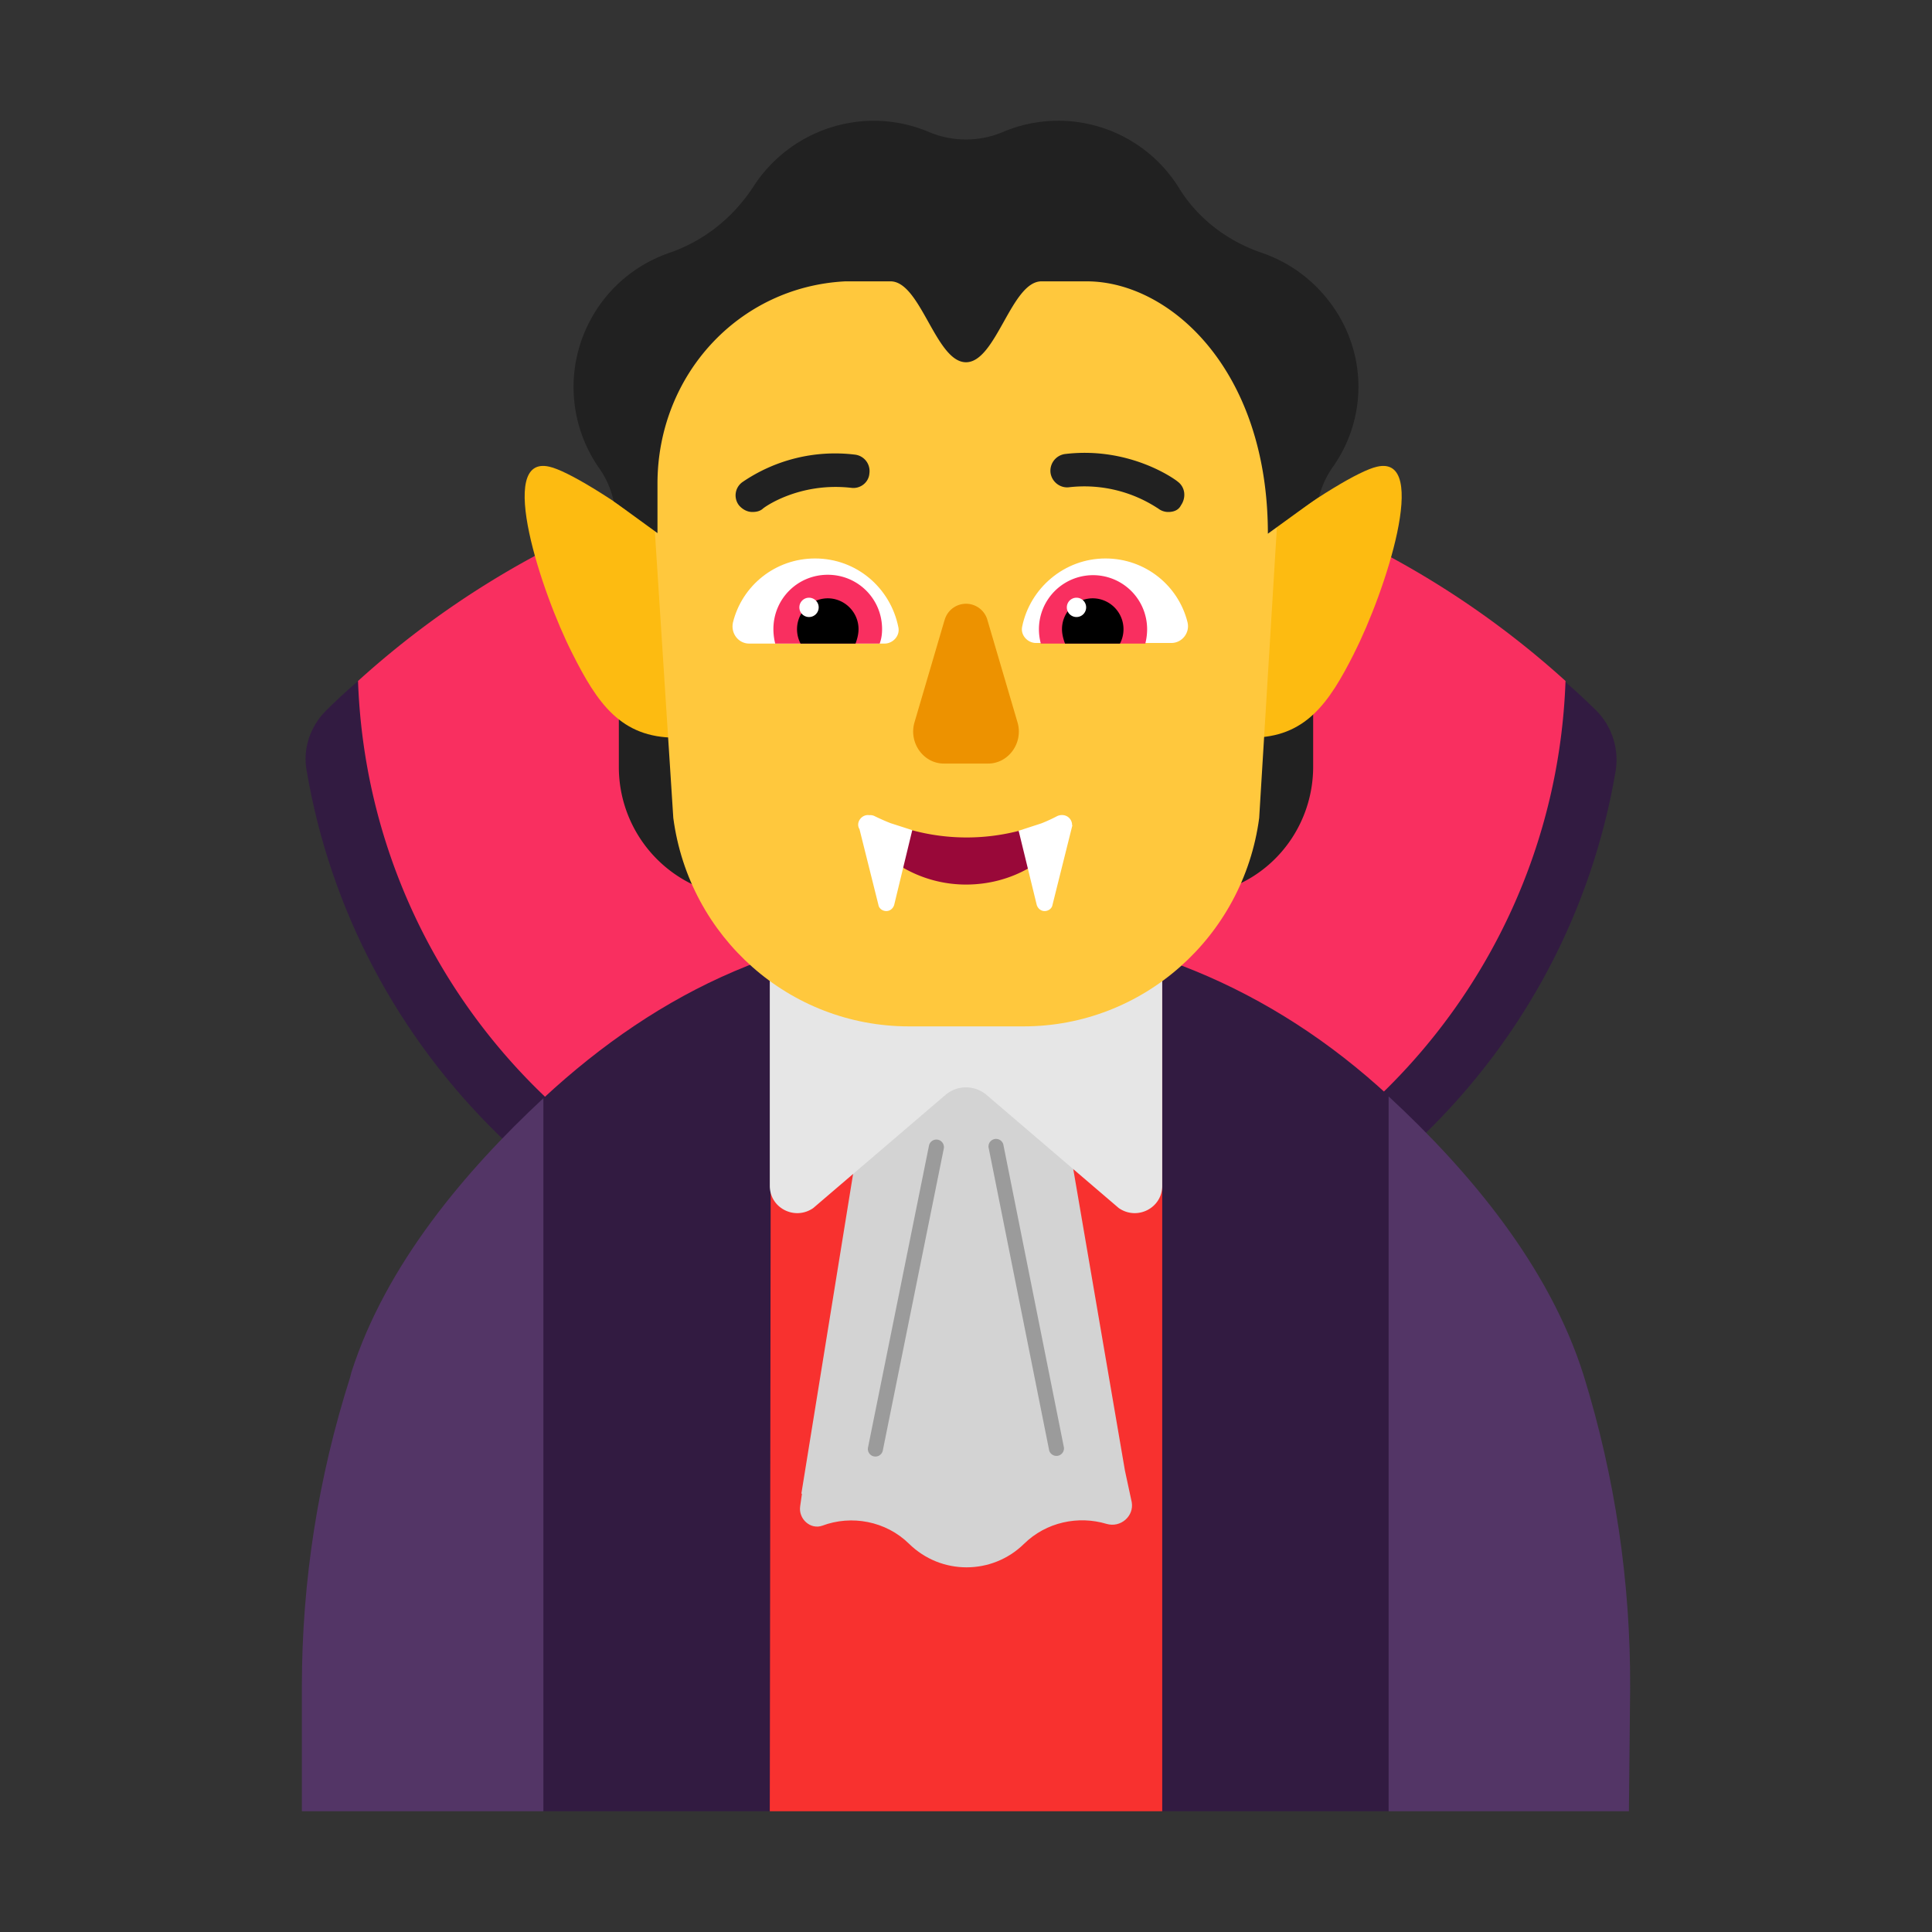 <svg xmlns="http://www.w3.org/2000/svg" xmlns:xlink="http://www.w3.org/1999/xlink" width="32" height="32" viewBox="0 0 32 32"><rect x="0" y="0" width="32" height="32" fill="#333333" stroke="none"/><g fill="none"><path fill="#321B41" d="M15.92 8.43c-4.1 0-7.82.66-10.52 3.34c-.26.26-.39.63-.32 1c.39 2.29 1.5 4.4 3.2 6.05c2.06 1.99 4.78 3.09 7.64 3.09c2.86 0 5.58-1.1 7.64-3.09c1.7-1.64 2.81-3.75 3.2-6.05c.06-.36-.06-.74-.32-1c-2.7-2.68-6.42-3.34-10.52-3.34Z"/><path fill="#F92F60" d="M15.93 7.43a14.846 14.846 0 0 0-10 3.849c.19 5.361 4.595 9.651 10 9.651s9.81-4.29 10-9.651a14.865 14.865 0 0 0-10-3.849Z"/><path fill="#321B41" d="M15.94 15.33c-2.76 0-5.01 1.07-6.94 2.86l-1 5.905L9 30h3.75l3.262-1l3.238 1H23l1-5.925l-1-5.925c-1.91-1.77-4.32-2.82-7.06-2.82Z"/><path fill="#533566" d="M26.23 22.78c.52 1.68.78 3.43.77 5.19L26.98 30H23V18.16c1.33 1.23 2.66 2.81 3.23 4.62Zm-20.43.03l.02-.08C6.39 20.95 7.7 19.4 9 18.19V30H5v-2.07c0-1.74.27-3.46.8-5.12Z"/><path fill="#F8312F" d="m12.954 16.32l2.847 4.39c.092.14.306.14.398 0l2.877-4.38l.174-.13V30h-6.5l.02-13.81l.184.13Z"/><path fill="#D3D3D3" d="m18.633 24.36l-1.64-9.57l-.826-1.21h-.876l-.408 1.21l-1.61 9.95h.01l-.03.21c-.03.21.173.39.367.32c.479-.18 1.05-.08 1.437.3c.53.52 1.375.52 1.905 0c.367-.36.897-.47 1.365-.33c.235.07.459-.13.418-.36l-.112-.52Z"/><path fill="#E6E6E6" d="m13.469 20.01l2.197-1.88a.525.525 0 0 1 .668 0l2.197 1.88c.304.21.719 0 .719-.37v-3.88a8.97 8.97 0 0 0-3.25-.6a9.01 9.01 0 0 0-3.25.6v3.88c0 .37.415.58.719.37Z"/><path fill="#212121" d="M20.484 14.66c.16-.35.28-.73.33-1.13l.089-1.44c.309-.02.608-.13.847-.31v.92c0 .85-.498 1.62-1.266 1.96ZM10.25 11.79c.25.18.558.29.897.3l.1 1.45c.05.41.169.8.338 1.16a2.158 2.158 0 0 1-1.335-1.99v-.92Z"/><path fill="#FDBB11" d="M9.477 10.818c.418.833.807 1.4 1.713 1.4l-.22-3.345c-.836-.628-1.583-1.08-1.871-1.143c-.887-.205-.13 2.09.378 3.088Zm12.953 0c-.42.833-.808 1.4-1.714 1.4l.22-3.345c.836-.628 1.583-1.08 1.872-1.143c.886-.205.13 2.09-.379 3.088Z"/><path fill="#FFC83D" d="M17.116 3h-2.234c-2.507 0-4.387 2.114-4.104 4.738l.374 5.81C11.415 15.53 13.083 17 15.054 17h1.9c1.972 0 3.64-1.48 3.902-3.451l.354-5.81C21.554 5.225 19.623 3 17.116 3Z"/><path fill="#fff" d="M12.14 10.31c.15-.61.7-1.06 1.36-1.06c.69 0 1.25.49 1.38 1.14c.03.14-.09.27-.23.27h-2.24c-.18 0-.31-.17-.27-.35Zm7.53 0c-.15-.61-.7-1.06-1.36-1.06c-.68 0-1.25.49-1.38 1.13c-.03.14.09.27.23.27h2.24c.18 0 .31-.17.27-.34Z"/><path fill="#212121" d="M19.18 8.42c.05.04.11.06.17.06c.09 0 .17-.03.21-.11c.09-.13.07-.3-.05-.39c-.03-.03-.79-.59-1.87-.46a.28.28 0 0 0-.24.31c.02.15.16.26.31.24a2.22 2.22 0 0 1 1.453.34l.017.01Zm-6.94-.05c.06.07.14.11.22.11c.06 0 .12-.01.17-.05c0-.01.59-.45 1.47-.35c.15.02.29-.09.3-.24a.274.274 0 0 0-.24-.31a2.716 2.716 0 0 0-1.863.455l-.007.005a.27.27 0 0 0-.05.38Z"/><path fill="#F92F60" d="M12.81 10.42c0-.5.4-.9.9-.9s.9.4.9.9c0 .08-.01.16-.04.24h-1.73a.986.986 0 0 1-.03-.24Zm6.19 0a.896.896 0 1 0-1.76.24h1.73c.02-.08.03-.16.03-.24Z"/><path fill="#000" d="M13.71 9.91c.28 0 .51.23.51.51c0 .08-.02.16-.05.24h-.91a.512.512 0 0 1 .45-.75Zm4.39 0c-.28 0-.51.23-.51.51c0 .08.02.16.05.24h.91a.512.512 0 0 0-.45-.75Z"/><path fill="#fff" d="M13.56 10.06a.16.16 0 1 1-.32 0a.16.16 0 0 1 .32 0Zm4.43 0a.16.16 0 1 1-.32 0a.16.16 0 0 1 .32 0Z"/><path fill="#ED9200" d="m15.643 10.277l-.494 1.68c-.104.34.143.69.485.69h.732c.342 0 .59-.35.485-.69l-.494-1.68a.368.368 0 0 0-.713 0Z"/><path fill="#212121" d="M20.906 4.19c.523.18.975.54 1.277 1.05c.472.81.402 1.78-.111 2.5c-.104.15-.179.313-.223.484L21 8.84c0-2.722-1.63-4.18-3-4.18h-.75C16.75 4.66 16.5 6 16 6s-.75-1.34-1.25-1.34H14c-1.77.09-3.11 1.56-3.11 3.35v.82l-.726-.528a1.494 1.494 0 0 0-.25-.562a2.343 2.343 0 0 1-.14-2.43c.292-.55.764-.93 1.307-1.12c.584-.2 1.066-.59 1.398-1.1A2.38 2.38 0 0 1 14.47 2c.332 0 .644.07.925.19c.382.16.825.16 1.207 0a2.352 2.352 0 0 1 2.936.94c.312.5.805.87 1.368 1.06Z"/><path fill="#9B9B9B" d="M15.632 19.025a.125.125 0 0 0-.245-.05l-1.01 5a.125.125 0 0 0 .245.05l1.01-5Zm.99-.049a.125.125 0 1 0-.244.049l1 5a.125.125 0 0 0 .244-.05l-1-5Z"/><path fill="#990839" d="M14.96 14.373c.306.176.662.278 1.04.278c.374 0 .724-.095 1.025-.264l.178-.387l-.33-.238a3.466 3.466 0 0 1-1.763-.01L14.8 14l.16.373Z"/><path fill="#fff" d="m16.872 13.76l.3 1.23c.02.06.07.1.13.1s.12-.04.13-.1l.33-1.32l-.005-.002a.164.164 0 0 0-.164-.168a.183.183 0 0 0-.09.021c-.08.042-.165.081-.253.116l-.378.123Zm-2.322 1.23l-.314-1.256c-.07-.113.04-.252.162-.232a.16.16 0 0 1 .097.02c.083.04.168.078.255.112l.36.116l-.3 1.24c-.02.06-.07.1-.13.1s-.12-.04-.13-.1Z"/></g></svg>